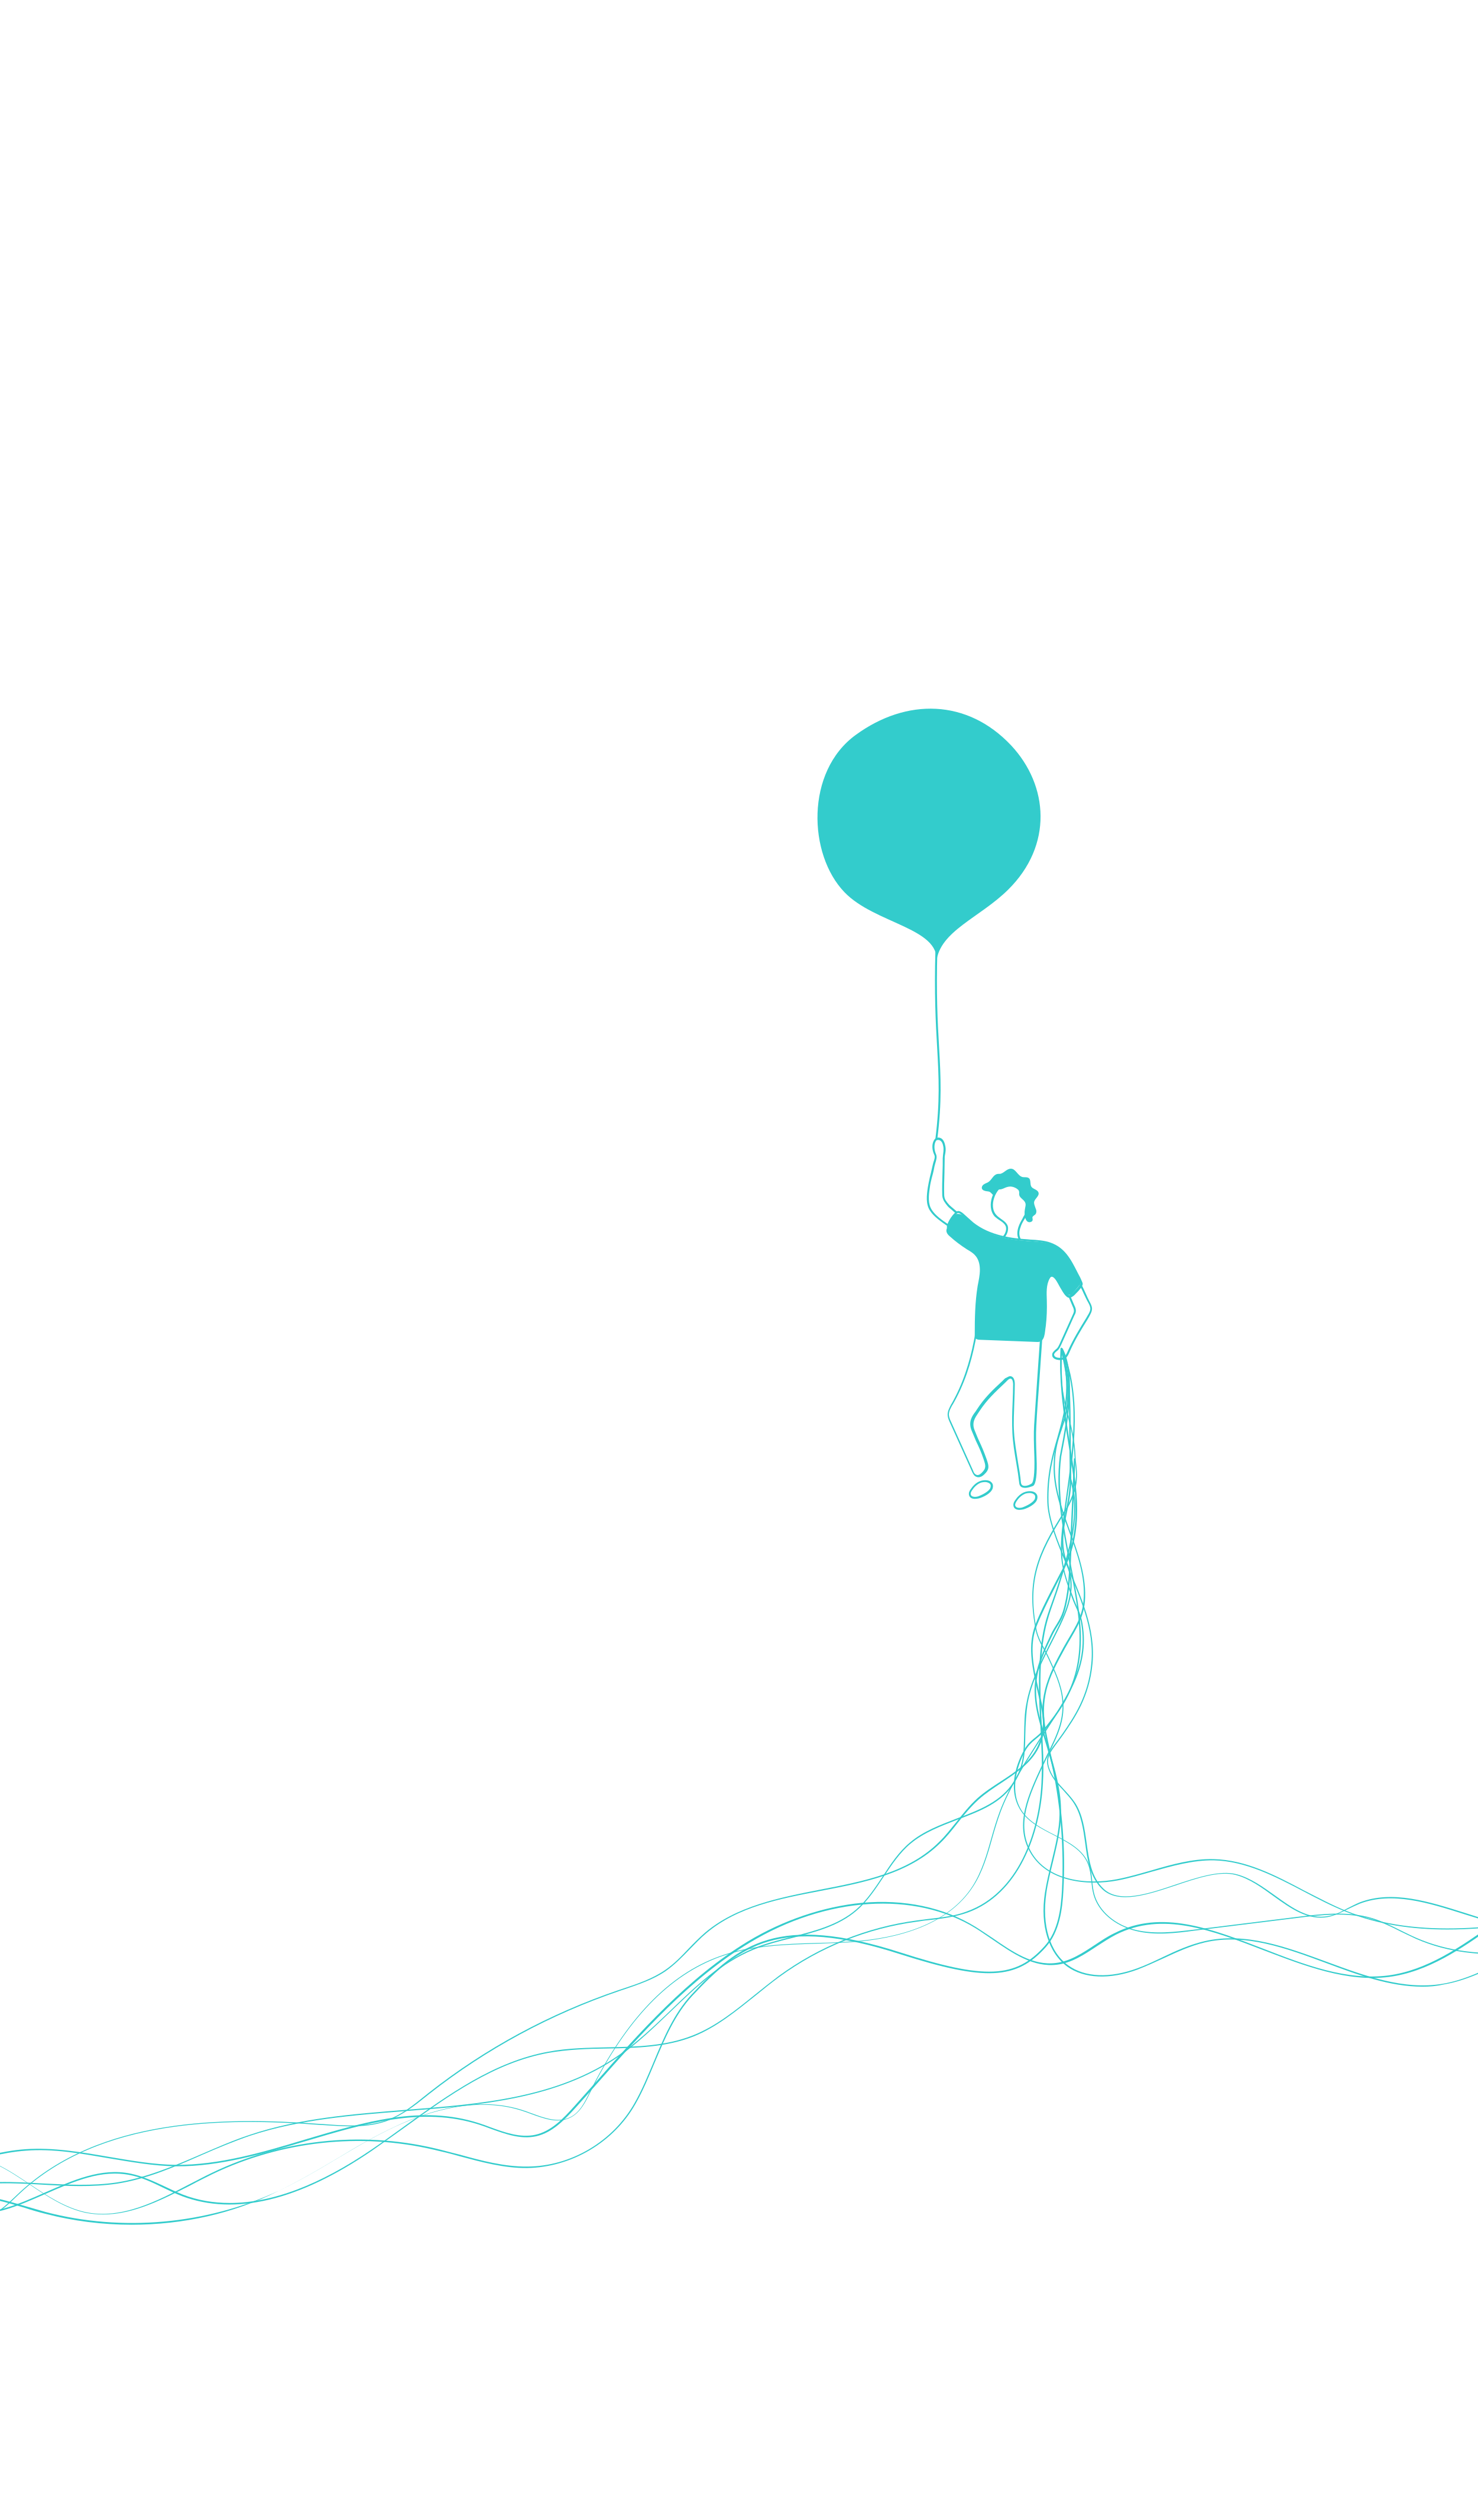 <?xml version="1.0" encoding="utf-8"?>
<!-- Generator: Adobe Illustrator 23.0.2, SVG Export Plug-In . SVG Version: 6.00 Build 0)  -->
<svg version="1.1" id="Capa_1" xmlns="http://www.w3.org/2000/svg" xmlns:xlink="http://www.w3.org/1999/xlink" x="0px" y="0px"
	 viewBox="0 0 605 1023" style="enable-background:new 0 0 605 1023;" xml:space="preserve">
<style type="text/css">
	.st0{clip-path:url(#SVGID_2_);}
	.st1{fill:#33CCCC;}
</style>
<g>
	<defs>
		<rect id="SVGID_1_" width="605" height="1023"/>
	</defs>
	<clipPath id="SVGID_2_">
		<use xlink:href="#SVGID_1_"  style="overflow:visible;"/>
	</clipPath>
	<g class="st0">
		<path class="st1" d="M424.5,549.1c-7.8-0.3-15.6-0.6-23.4-0.9c-0.6,0-1.2-0.1-1.7-0.5c-0.4-0.4-0.4-1-0.4-1.5
			c0-6.7,0.1-13.4,1.2-20.1c0.4-2.1,0.9-4.3,0.9-6.5s-0.5-4.4-2-6c-0.9-1-2.1-1.7-3.3-2.4c-2.5-1.6-4.9-3.4-7.1-5.4
			c-0.5-0.4-1-1-1.2-1.6c-0.3-0.9,0.1-1.8,0.6-2.7c0.4-0.8,0.8-1.7,1.2-2.5c0.4-0.7,0.8-1.5,1.5-2c1.5-0.9,3.4,0.2,4.7,1.3
			c1.4,1.2,2.8,2.4,4.3,3.5c6.8,4.8,15.4,5.7,23.7,6.2c4,0.3,8.3,0.7,11.1,3.5c0.8,0.7,1.4,1.7,2,2.6c1.8,2.8,3.6,5.7,5.2,8.6
			c0.4,0.7,0.8,1.5,0.6,2.2c-0.1,0.5-0.4,0.9-0.7,1.2c-0.7,0.9-1.5,1.8-2.3,2.7c-0.4,0.4-0.7,0.9-1.2,1c-1.3,0.4-2.3-1.1-2.9-2.3
			c-1-1.7-2.1-3.2-3.5-4.6c-0.3-0.3-0.7-0.6-1.1-0.6s-0.8,0.4-1,0.8c-1.5,2.6-1.3,5.9-1.2,8.9c0.1,3.5,0,7-0.4,10.4
			C427.6,545.2,427.9,549.3,424.5,549.1z"/>
		<g>
			<path class="st1" d="M387.9,501.7l-0.2-0.1c-2.5-1.8-5.4-3.7-7-6.2c-1.8-2.7-1.4-6.2-0.9-9.6c0.3-1.7,0.5-2.6,0.8-4
				c0.3-1.1,0.6-2.5,1.1-4.7c0.1-0.6,0.3-1.1,0.4-1.6c0.4-1.1,0.7-2.1,0.4-2.8c-1.1-2.3-1-4.4-0.4-5.7c0.3-0.7,0.7-1.2,1.2-1.4
				c0.7-0.2,1.2-0.2,1.8,0.1c0.9,0.4,1.5,1.5,1.8,3c0.4,1.6,0.1,3-0.1,4c-0.1,0.4-0.1,0.8-0.1,1.1c0,2.1-0.1,4.1-0.1,6.1
				c-0.1,3.1-0.2,6-0.1,9.3c0.1,1,0.4,1.8,1,2.5l0.2,0.3c0.5,0.6,1,1.2,1.5,1.6s1,0.9,1.4,1.2s0.9,0.8,1.4,1.2l-0.5,0.7
				c-0.5-0.4-1-0.8-1.4-1.2c-0.4-0.4-0.9-0.8-1.4-1.2c-0.6-0.5-1.1-1.1-1.6-1.8l-0.2-0.3c-0.7-0.9-1.1-1.9-1.2-3
				c-0.1-3.2,0-6.2,0.1-9.3c0.1-2,0.1-4,0.1-6c0-0.4,0.1-0.7,0.1-1.2c0.1-1,0.4-2.3,0.1-3.7c-0.2-1.2-0.7-2.1-1.4-2.4
				c-0.4-0.2-0.7-0.2-1.2-0.1c-0.2,0.1-0.5,0.4-0.7,1c-0.4,1.1-0.5,2.9,0.4,4.9c0.4,1,0.1,2.1-0.3,3.4c-0.1,0.5-0.3,1-0.4,1.5
				c-0.4,2.3-0.8,3.6-1.1,4.7c-0.3,1.3-0.6,2.3-0.8,4c-0.5,3.3-0.8,6.5,0.8,9c1.5,2.4,4.3,4.3,6.8,6l0.2,0.1L387.9,501.7z"/>
		</g>
		<g>
			<path class="st1" d="M434.1,556.5c-0.1,0-0.4,0-0.5,0c-1.4-0.1-2.9-0.7-2.9-2c-0.1-1,0.7-1.6,1.3-2.2c0.2-0.1,0.4-0.4,0.6-0.5
				c0.5-0.5,0.8-1.2,1.1-1.8l5.4-12c0.2-0.5,0.5-1,0.5-1.6c0-0.6-0.2-1.2-0.5-1.8l-1.7-4l0.7-0.4l1.7,4c0.3,0.6,0.6,1.3,0.6,2.1
				c0,0.8-0.3,1.4-0.6,1.9l-5.4,12c-0.3,0.7-0.7,1.5-1.2,2.1c-0.2,0.2-0.4,0.4-0.7,0.6c-0.6,0.5-1.1,1-1,1.5
				c0.1,0.9,1.4,1.2,2.2,1.2c0.4,0,0.8,0.1,1.2-0.1c1.1-0.3,1.7-1.5,2.3-2.9c2.1-4.6,4.7-8.9,7.3-13.1l0.7-1.2
				c0.7-1.1,1.2-2.1,1.1-3.1c-0.1-0.8-0.5-1.6-0.9-2.3c-0.6-1-1.1-2.2-1.7-3.4c-0.5-1.2-1.1-2.4-1.7-3.4l0.7-0.4
				c0.6,1,1.1,2.2,1.7,3.5c0.5,1.2,1.1,2.4,1.6,3.4c0.4,0.7,0.9,1.7,1,2.6c0.1,1.4-0.7,2.6-1.2,3.6l-0.7,1.2
				c-2.6,4.2-5.2,8.4-7.2,13c-0.5,1.2-1.2,2.9-2.8,3.3C434.8,556.4,434.4,556.5,434.1,556.5z"/>
		</g>
		<g>
			<path class="st1" d="M419.6,608.8c-0.4,0-0.9-0.1-1.2-0.2c-0.5-0.2-1.1-0.7-1.2-1.8c-0.3-2.6-0.7-5.4-1.2-8.2
				c-0.7-4-1.4-8.3-1.6-12.3c-0.2-4.2-0.1-8.4,0.1-12.5c0.1-2.6,0.2-5.1,0.2-7.4c0-0.4-0.1-2.2-1-2.3c-0.4-0.1-1,0.4-1.3,0.7l-1,1
				c-3.9,3.7-7.3,6.8-10.4,11.5c-0.2,0.3-0.4,0.6-0.6,0.9c-1.2,1.8-2.7,3.8-1.5,6.9c0.4,1,1.4,3.5,1.8,4.3c1.4,3,2.1,4.7,3.1,7.5
				c1,2.9,1.4,4.2-0.9,6.4c-1.9,1.8-3.3,1.1-4,0.5c-0.4-0.4-0.7-1-0.9-1.4l-9.2-20.4c-0.4-0.9-0.8-1.8-0.9-2.9
				c-0.1-1.7,0.8-3.2,1.5-4.6l0.1-0.1c9.2-16.2,11.1-34.5,12.4-54.9c0.1-1,0.1-2.2-0.2-3.2c-0.6-1.5-1.8-3.3-3-4.1
				c-2.2-1.6-4.3-3.2-6.5-5.1c-0.3-0.2-0.7-0.5-1-0.8c-1.6-1.3-3.4-2.7-3.6-4c-0.2-1.4,1.8-4.9,3.7-6.4c1.2-1,2.5,0.1,4.4,1.9
				c0.8,0.7,1.7,1.5,2.7,2.4c6.8,5.4,15.9,6.5,22.3,6.9l1,0.1c2.6,0.1,6,0.4,8.2,1.2c6,2.1,8.4,6.8,11.2,12.3
				c0.4,0.7,0.7,1.4,1.1,2.1c0.7,1.5,1,2.2,1,2.6c-0.1,1-1.4,2.5-2.5,3.6l-0.4,0.4c-0.6,0.7-1.1,1.1-2,1.5c-1.5,0.7-2.9-1.6-4.1-3.7
				l-0.3-0.5c-0.2-0.4-0.4-0.7-0.6-1.1c-0.9-1.6-1.9-3.5-3.2-3.2c-2.5,0.6-2.9,12.4-3.3,20.3c-0.1,2.1-0.1,4-0.2,5.6
				c-0.4,6-0.8,11.8-1.2,17.3c-0.4,5.7-0.9,11.6-1.2,17.9c-0.2,3.4-0.1,7.4,0.1,12.9c0.3,6.8-0.2,10.8-1.4,11.6
				C421.8,608.4,420.7,608.8,419.6,608.8z M413.5,563.1c0.1,0,0.1,0,0.1,0c1.1,0.1,1.8,1.2,1.8,3.2c0,2.4-0.1,4.8-0.2,7.5
				c-0.1,4-0.4,8.2-0.1,12.3c0.2,4,1,8.2,1.6,12.2c0.5,2.9,1,5.7,1.2,8.3l0,0c0.1,0.6,0.3,1,0.7,1.2c0.9,0.4,2.4,0.1,3.7-0.8
				c0.7-0.5,1.3-3.6,1.1-10.9c-0.2-5.4-0.3-9.5-0.1-12.9c0.4-6.3,0.8-12.2,1.2-17.9c0.4-5.5,0.8-11.2,1.2-17.3
				c0.1-1.6,0.1-3.5,0.2-5.6c0.4-11.5,1-20.4,3.9-21.1c2-0.4,3.2,1.8,4.2,3.6c0.2,0.4,0.4,0.7,0.6,1.1l0.3,0.5
				c0.9,1.5,2.2,3.7,3,3.4c0.7-0.4,1.1-0.7,1.7-1.4l0.4-0.4c1.3-1.3,2.2-2.5,2.3-3.1c0-0.1-0.1-0.5-0.9-2.1
				c-0.4-0.7-0.7-1.5-1.1-2.1c-2.7-5.3-5.1-9.8-10.8-11.8c-2.2-0.7-5.4-1-8-1.1l-1-0.1c-6.4-0.4-15.7-1.6-22.7-7.1
				c-1.1-0.9-2-1.7-2.8-2.4c-1.8-1.6-2.6-2.4-3.3-1.8c-1.9,1.5-3.5,4.7-3.4,5.6c0.1,1,1.8,2.4,3.2,3.5c0.4,0.3,0.7,0.5,1,0.8
				c2.3,1.9,4.3,3.5,6.5,5.1c1.3,1,2.7,2.8,3.3,4.5c0.4,1.2,0.4,2.4,0.3,3.5c-1.4,20.6-3.2,38.9-12.6,55.2l-0.1,0.1
				c-0.7,1.3-1.5,2.6-1.5,4.1c0.1,0.9,0.4,1.8,0.8,2.6l9.2,20.4c0.1,0.4,0.4,0.9,0.7,1.2c0.5,0.4,1.3,1,2.8-0.5
				c1.9-1.9,1.6-2.9,0.7-5.6c-1-2.9-1.7-4.5-3.1-7.4c-0.4-0.9-1.4-3.4-1.8-4.3c-1.4-3.5,0.2-5.9,1.6-7.7c0.2-0.3,0.4-0.6,0.6-0.9
				c3.1-4.8,6.5-8,10.5-11.7l1-1C412.3,563.6,412.9,563.1,413.5,563.1z"/>
		</g>
		<g>
			<path class="st1" d="M417.1,507.3c-1.1-1.9-0.6-4.1-0.2-5.3c0.4-1.2,1-2.3,1.6-3.3c0.2-0.4,0.4-0.9,0.7-1.3c0.5-1,0.8-1.8,1-2.6
				c0.7-2.6-0.1-5.4-2-7.3c-1.8-1.8-4.6-2.7-7.2-2.1c-0.7,0.1-1.2,0.4-1.5,0.7c-0.3,0.2-0.5,0.4-0.8,0.8c-0.8,1-1.4,2.1-1.8,3.4
				c-0.7,2.1-0.8,5,1,6.9c0.5,0.6,1.2,1,1.8,1.5c1,0.7,1.9,1.3,2.5,2.3c1,1.5,0.2,4.1-1.1,5.5l-0.6-0.6c1.1-1.1,1.8-3.2,1-4.5
				c-0.5-0.9-1.4-1.5-2.3-2.1c-0.7-0.4-1.4-1-2-1.5c-2-2.2-1.9-5.4-1.2-7.7c0.4-1.4,1.1-2.6,2-3.6c0.4-0.4,0.7-0.7,1-1
				c0.5-0.4,1.1-0.6,1.8-0.8c2.9-0.7,6,0.3,8,2.4c2.1,2.1,2.9,5.2,2.2,8c-0.2,0.8-0.5,1.7-1.1,2.7c-0.2,0.4-0.4,0.9-0.7,1.3
				c-0.6,1-1.2,2.1-1.5,3.2c-0.4,1-0.8,2.9,0.1,4.6L417.1,507.3z"/>
		</g>
		<path class="st1" d="M404.5,487.5c-1-0.1-2.4-0.3-2.6-1.3c-0.1-0.7,0.4-1.4,1-1.7c0.6-0.4,1.3-0.5,1.9-1c1.2-0.9,1.8-2.7,3.3-3.1
			c0.4-0.1,1-0.1,1.4-0.1c1.6-0.4,2.7-2.2,4.4-2.1c1.9,0.1,2.7,2.9,4.6,3.4c0.9,0.2,2-0.1,2.7,0.5c0.9,0.8,0.3,2.4,1,3.5
			c0.7,1,2.5,1.1,2.9,2.4c0.4,1.4-1.5,2.4-1.8,3.8c-0.1,0.9,0.3,1.7,0.6,2.6c0.4,0.8,0.5,1.8-0.1,2.5c-0.4,0.4-1.1,0.7-1.2,1.2
			c0,0.3,0.1,0.6,0.1,0.9c0.1,0.8-1,1.3-1.8,1s-1.1-1.2-1.3-1.9c-0.2-1-0.3-2.1-0.1-3.1c0.1-1,0.6-2.1,0.1-3
			c-0.5-1.2-2.2-1.8-2.4-3.1c-0.1-0.5,0.1-1-0.1-1.5c-0.1-0.5-0.6-0.8-1-1.1c-0.8-0.5-1.7-0.8-2.6-0.8c-2.1,0.1-2.8,1.2-4.5,1.2
			c-1,0-1.5,2.5-2.1,2.4C406.1,489,405.7,487.6,404.5,487.5z"/>
		<g>
			<path class="st1" d="M399.1,613.3c-1.1,0-2.1-0.4-2.4-1.4s0.1-1.8,0.6-2.5c0.8-1.2,2.2-2.9,4.3-3.5l0,0c1.4-0.4,3.4-0.4,4.3,0.7
				c0.4,0.4,0.8,1.2,0.4,2.5c-0.7,2-3.8,3.5-5.6,4C400.1,613.2,399.6,613.3,399.1,613.3z M403.2,606.4c-0.5,0-1,0.1-1.5,0.2l0,0
				c-1.8,0.6-3.1,2.1-3.8,3.2c-0.5,0.7-0.7,1.3-0.5,1.8c0.3,1,1.9,1,2.9,0.7c1.7-0.6,4.5-2,5.1-3.5c0.2-0.7,0.2-1.2-0.1-1.6
				C404.8,606.7,404,606.4,403.2,606.4z"/>
		</g>
		<g>
			<path class="st1" d="M417.3,617.8c-1.1,0-2.1-0.4-2.4-1.4c-0.2-0.7-0.1-1.5,0.6-2.5c0.8-1.2,2.2-2.9,4.3-3.5l0,0
				c1.4-0.4,3.4-0.4,4.3,0.7c0.4,0.4,0.8,1.2,0.4,2.5c-0.7,2-3.8,3.5-5.6,4C418.3,617.7,417.8,617.8,417.3,617.8z M421.4,610.9
				c-0.5,0-1,0.1-1.5,0.2l0,0c-1.8,0.6-3.1,2.1-3.8,3.2c-0.4,0.7-0.7,1.3-0.5,1.8c0.3,1,1.9,1,2.9,0.7c1.7-0.6,4.5-2,5.1-3.5
				c0.2-0.7,0.2-1.2-0.1-1.6C423,611.1,422.2,610.9,421.4,610.9z"/>
		</g>
		<g>
			<path class="st1" d="M383.3,466.3L383.3,466.3c-0.3,0-0.4-0.2-0.4-0.4c1.9-15.2,1.4-25,0.7-37.4c-0.6-10.3-1.2-21.9-0.7-39.7
				c0-0.2,0.2-0.4,0.4-0.4l0,0c0.2,0,0.4,0.2,0.4,0.4c-0.5,17.8,0.1,29.4,0.7,39.6c0.7,12.4,1.2,22.3-0.7,37.5
				C383.7,466.1,383.6,466.3,383.3,466.3z"/>
		</g>
		<path class="st1" d="M383.3,393.5c1.5-13.8-25.3-15.6-37.6-28.4c-14.9-15.4-16.1-49.4,4.6-64.4c20.7-15.1,45.6-14.8,63.6,4.3
			c15.4,16.5,17.1,40.9-1.2,59C401.1,375.5,384.7,380.9,383.3,393.5z"/>
		<g>
			<path class="st1" d="M-12.3,908.5c-8.1,0-16.5-3.8-24.2-7.3c-1-0.4-2.1-1-3.2-1.4c-13.7-6.1-25-3.1-38,0.5
				c-17.4,4.8-37.1,10.1-69.3-3.8c-5.3-2.3-10.5-4.9-15.6-7.4c-14.8-7.3-30-15-46.6-14.7c-8,0.1-16.1,1.4-23.9,2.6
				c-2.1,0.4-4.3,0.7-6.4,1c-28.3,4.2-50.7,3.3-70.3-2.6c-8.5-2.6-16.7-6.2-24.8-9.8c-7-3.1-14.3-6.3-21.7-8.8
				c-25.1-8.4-54.2-3.3-74.2,2.5c-6.2,1.8-11.2,4-17.3,7.7c-1.8,1.1-3.6,2.4-5.4,3.5c-3.5,2.4-7.3,4.8-11.3,6.5
				c-13.6,5.7-29.8,1.4-41.5-1.6c-16.3-4.3-33.1-8.7-48.5-16.4c-2.4-1.2-4.4-2.6-6.4-4c-4.3-3-8.4-5.8-16-6.7
				c-7.9-0.9-19.1,4-26.2,9l-0.3-0.4c7.2-5.1,18.5-10.1,26.6-9.1c7.7,0.9,12,3.9,16.2,6.8c1.9,1.3,4,2.7,6.3,3.9
				c15.3,7.6,32.1,12,48.4,16.3c11.7,3.1,27.7,7.3,41.1,1.7c4-1.6,7.6-4.1,11.2-6.5c1.8-1.2,3.6-2.4,5.4-3.5
				c6.1-3.7,11.2-6,17.4-7.7c20.1-5.8,49.2-10.9,74.5-2.5c7.4,2.5,14.7,5.7,21.7,8.8c7.9,3.5,16.2,7.2,24.7,9.8
				c19.5,6,41.8,6.8,70.1,2.6c2.1-0.3,4.3-0.7,6.4-1c7.9-1.2,15.9-2.5,24-2.6c16.7-0.3,32,7.3,46.9,14.8c5.1,2.6,10.4,5.1,15.6,7.4
				c32.1,13.9,51.7,8.5,69,3.8c13.1-3.6,24.4-6.7,38.3-0.4c1,0.4,2.1,1,3.2,1.4c10.7,4.8,22.7,10.3,33.1,5.3
				c3.6-1.7,6.5-4.6,9.4-7.3c0.7-0.6,1.2-1.2,1.9-1.8c32.9-30.6,83.4-31,123.7-28h0.4c9.1,0.7,18.6,1.4,27-1.9
				c5.5-2.1,10.2-5.9,14.8-9.6l1.5-1.2c23.4-18.4,49.6-32.5,77.8-42.1c0.7-0.2,1.5-0.5,2.1-0.7c5.8-1.9,11.8-4,16.8-7.4
				c3.7-2.5,6.8-5.7,9.8-8.9c2.1-2.2,4.3-4.4,6.7-6.5c12.9-10.9,30.3-14.3,47.1-17.6c17.7-3.4,36.1-6.9,48.7-19.5
				c2.6-2.5,4.8-5.4,7.1-8.2c2.6-3.3,5.4-6.8,8.6-9.7c2.9-2.6,6.2-4.7,9.4-6.8c6.2-4,12-7.9,15.1-14.2c4-8.2,2-14.2-0.1-23.6
				c-1.8-8.2-3.7-16.7-1.3-24.6c1.8-6,8.8-19,11.8-24.8c7.9-15.7,5.4-31.9,2.4-50.6c-2-12.3-4-25.1-3.3-39.4h0.6
				c-0.7,14.3,1.4,27,3.3,39.3c3,18.8,5.6,35-2.4,51c-3,6-9.9,18.9-11.8,24.8c-2.4,7.7-0.5,16.2,1.3,24.3c2.1,9.1,4.2,15.6,0.1,23.9
				c-3.2,6.4-9.3,10.4-15.3,14.4c-3.2,2.1-6.5,4.3-9.3,6.8c-3.2,2.9-6,6.3-8.6,9.6c-2.2,2.8-4.5,5.7-7.1,8.2
				c-12.8,12.6-31.2,16.2-49,19.6c-16.7,3.2-34.1,6.5-46.9,17.4c-2.4,2-4.5,4.3-6.6,6.4c-3.1,3.2-6.2,6.4-9.9,9
				c-5.1,3.5-11.2,5.5-17,7.5c-0.7,0.2-1.5,0.5-2.1,0.7c-28.1,9.6-54.3,23.7-77.6,42l-1.5,1.2c-4.6,3.7-9.4,7.4-15,9.6
				c-8.6,3.4-18.1,2.6-27.3,2h-0.4c-40.2-3.1-90.6-2.6-123.3,27.8c-0.7,0.6-1.2,1.2-1.9,1.8c-2.9,2.8-5.9,5.7-9.6,7.4
				C-6,907.9-9.2,908.5-12.3,908.5z"/>
		</g>
		<g>
			<path class="st1" d="M-171.2,920.7c-2.9,0-5.7-0.3-8.2-1c-8.2-2.2-14.2-7.3-20.6-12.7l-1.2-1c-17.7-15-31.1-24.8-38.6-28.1
				c-35-15.7-65.2-13.7-103.5-11l-4.6,0.3c-1.7,0.1-3.4,0.2-5.1,0.4c-11.9,0.9-24.2,1.8-35.2-2.6c-4.6-1.8-8.8-4.6-12.9-7.3
				c-2.5-1.7-5.1-3.4-7.9-4.8c-6.8-3.7-14.3-4.1-21.6-1c-8.2,3.5-15.9,10.1-22.9,19.7c-0.5,0.7-1.1,1.5-1.6,2.3
				c-5.5,7.6-11.2,15.4-19.5,19.6c-10.2,5.1-23.4,4-40.3-2.9c-2.2-1-4.5-1.9-6.7-2.9c-10.3-4.5-20.9-9.2-32.2-9.2
				c-0.1,0-0.2,0-0.3,0c-1.3,0-2.6,0.1-3.9,0.1c-3.7,0.2-7.4,0.4-10.9-0.8c-7.1-2.4-11.2-9.7-14.8-16.2l-0.7-1.3
				c-2.4-4.4-9.2-15.1-18.9-19.4l0.2-0.5c9.8,4.3,16.7,15.2,19.2,19.6l0.7,1.3c3.7,6.7,7.6,13.6,14.5,15.9c3.5,1.2,7.1,1,10.7,0.7
				c1.3-0.1,2.6-0.1,4-0.1c0.1,0,0.2,0,0.3,0c11.3,0,22,4.7,32.4,9.3c2.2,1,4.5,2,6.7,2.9c16.7,7,29.8,7.9,39.8,3
				c8.2-4,13.9-11.9,19.3-19.4c0.5-0.7,1.1-1.5,1.6-2.3c7-9.6,14.8-16.3,23.1-19.9c7.5-3.2,15.1-2.9,22.1,1c2.7,1.5,5.4,3.2,7.9,4.9
				c4,2.6,8.2,5.4,12.8,7.3c10.9,4.5,23.1,3.5,35,2.6c1.7-0.1,3.4-0.3,5.1-0.4l4.6-0.3c38.3-2.6,68.6-4.7,103.8,11.1
				c7.7,3.5,20.7,12.9,38.7,28.2l1.2,1c6.3,5.4,12.3,10.5,20.3,12.6c10.2,2.7,24.3-0.4,34.4-7.4c18.9-13.3,38.9-24.6,58.1-17.5
				c3.2,1.2,6.2,2.9,9.2,4.6c3.5,2,7.1,4,10.9,5.1c11.2,3.4,22.6-0.7,33.7-4.7c4.9-1.8,10-3.5,15-4.7c11.5-2.7,23.7-2.1,35.3-1.4
				c10.1,0.5,20.4,1.1,30.5-0.4c12.1-1.9,23.6-6.8,34.7-11.6c6.5-2.8,13.1-5.7,19.8-7.9c20.2-6.8,42.3-8.5,63.7-10.2
				c30.6-2.4,62.1-4.8,87.3-22.4c7.6-5.3,14.5-11.9,21.2-18.3c10.1-9.8,20.6-19.8,33.7-25.3c5.1-2.1,10.6-3.5,15.9-4.8
				c9.3-2.4,19-4.8,26.4-11.2c4.3-3.7,7.6-8.7,10.8-13.5c3.2-4.9,6.6-10.1,11.2-13.9c5.4-4.6,12.4-7.2,19.1-9.8
				c9.5-3.6,18.4-7,23.4-15.2c4-6.5,4-11.1,4.2-19.1c0.1-4.3,0.1-8.9,1-13.1c1.4-7.9,5.3-15.6,9-23.1c6.2-12.4,12-21.9,7.2-33.9
				c-2.9-7.4-1.6-14.1-0.2-21.2c0.9-4.4,1.8-9,1.7-14c-0.1-6.3-0.1-12-0.2-17c-0.1-15.4-0.1-25.6-3.2-35.6l0.5-0.1
				c3.2,10,3.2,20.3,3.3,35.7c0,5,0.1,10.7,0.2,17c0.1,5.1-0.8,9.6-1.7,14.1c-1.4,7-2.7,13.5,0.1,20.9c4.8,12.3-1,21.9-7.3,34.4
				c-3.7,7.4-7.5,15.1-8.9,22.9c-0.7,4.3-0.9,8.7-1,13.1c-0.1,7.7-0.3,12.7-4.3,19.3c-5.1,8.4-14,11.8-23.6,15.4
				c-6.7,2.6-13.6,5.2-19,9.7c-4.6,3.8-7.9,8.9-11.2,13.8c-3.2,4.8-6.5,9.8-10.9,13.6c-7.4,6.4-17.1,8.9-26.6,11.3
				c-5.3,1.3-10.7,2.7-15.8,4.8c-13.1,5.4-23.5,15.4-33.6,25.1c-6.7,6.4-13.6,13.1-21.2,18.4c-25.3,17.6-56.9,20.1-87.6,22.5
				c-21.4,1.7-43.4,3.4-63.6,10.1c-6.7,2.3-13.4,5.1-19.8,7.9c-10.9,4.8-22.4,9.8-34.6,11.7c-10.1,1.5-20.5,1-30.6,0.4
				c-11.7-0.7-23.7-1.2-35.2,1.4c-5,1.2-10.1,2.9-14.9,4.7c-11.2,4-22.8,8.2-34.1,4.7c-3.9-1.2-7.5-3.2-11-5.2
				c-2.9-1.7-6-3.4-9.1-4.6c-18.9-7.1-38.9,4.2-57.6,17.4C-152.3,917.6-162.3,920.7-171.2,920.7z"/>
		</g>
		<g>
			<path class="st1" d="M725.5,795.2c-0.4,0-0.9,0-1.3,0c-8.3-0.3-16.1-3.6-23.7-6.7c-6.6-2.7-13.4-5.6-20.6-6.5
				c-9.6-1.2-19.3,1.2-28.7,3.5c-9.6,2.4-19.6,4.8-29.5,3.5c-7.3-1-15-3.5-22.4-5.8c-14.5-4.6-29.4-9.3-42.6-4.3
				c-1.7,0.7-3.4,1.5-5,2.3c-2.6,1.3-5.2,2.6-8.1,3.2c-8.2,1.5-15.1-3.4-22.2-8.5c-4.8-3.5-9.9-7.2-15.5-8.7
				c-6.7-1.8-15.9,1.3-24.8,4.3c-11.4,3.8-23.2,7.7-29.8,1.6c-5.1-4.8-6.2-12-7.1-19c-0.8-5.7-1.6-11.5-4.6-16.2
				c-1.2-1.9-2.9-3.7-4.4-5.4c-2.1-2.2-4.1-4.5-5.4-7.2c-3.2-6.8,0.4-9.1,5.1-15.9c4.7-6.8,10.6-15.4,11.8-28.7
				c1.4-14.4-4.8-27.3-10.3-40.6c-3.9-9.4-7.5-18.4-7.7-25.4c-0.3-11,1.9-19,4.1-26.5c2.9-10.3,5.7-20,1.5-36.3l0.5-0.1
				c4.3,16.5,1.5,26.2-1.5,36.6c-2.2,7.6-4.4,15.4-4.1,26.4c0.2,7,3.8,15.9,7.7,25.2c5.5,13.4,11.7,26.3,10.3,40.8
				c-1.3,13.5-7.2,22.1-12,29c-4.7,6.8-8.1,8.9-5,15.4c1.2,2.6,3.4,4.9,5.4,7.1c1.6,1.7,3.2,3.5,4.5,5.4c3.1,4.8,3.9,10.7,4.7,16.5
				c1,7.2,2,14,7,18.7c6.3,5.9,18,2.1,29.2-1.7c9-3,18.4-6.1,25.2-4.3c5.7,1.5,10.8,5.2,15.7,8.7c7.1,5.1,13.7,9.9,21.8,8.4
				c2.8-0.5,5.4-1.8,7.9-3.2c1.6-0.8,3.3-1.7,5-2.4c13.4-5.1,28.4-0.3,43,4.3c7.4,2.4,15.1,4.8,22.3,5.8c9.8,1.4,19.7-1,29.3-3.5
				c9.5-2.4,19.2-4.8,28.9-3.5c7.2,0.9,14,3.7,20.6,6.5c7.5,3.2,15.3,6.4,23.4,6.7c7.4,0.3,14.3-1.8,20.1-4
				c7.9-2.9,15.7-7,23.3-10.9c12.6-6.6,25.6-13.4,39.4-15.1l0.1,0.5c-13.7,1.7-26.7,8.4-39.3,15c-7.6,4-15.4,8.1-23.4,10.9
				C739.3,793.2,732.7,795.2,725.5,795.2z"/>
		</g>
		<g>
			<path class="st1" d="M592.5,789.5c-14.2,0-28.1-1.9-41.4-7.2c-6-2.4-11.8-5.4-17.5-8.4c-11.6-6.1-23.7-12.4-36.8-12.7
				c-8.6-0.1-17,2.3-25.2,4.6c-4.6,1.3-9.3,2.7-14,3.6c-12.4,2.4-29.2,0.7-36.1-11.8c-6.2-11.2-0.7-23,5.1-35.5
				c4.5-9.6,9.1-16.6,8.2-26.6c-0.6-6-3.2-11.5-5.7-16.9c-2.2-4.8-4.6-7.6-5.4-12.9c-3.4-19.2,0.7-29.8,11.9-47.3
				c5.8-9.2,5-15.7,4.5-19.7c-0.1-0.8-0.2-1.5-0.2-2.1c-0.3-7.4-1.6-12.4-2.9-17.3c-1.8-6.8-3.7-13.9-2.6-27.6l0.5,0.1
				c-1.2,13.7,0.6,20.3,2.5,27.5c1.3,4.8,2.6,9.9,2.9,17.4c0,0.6,0.1,1.2,0.2,2.1c0.5,4,1.4,10.7-4.6,20.1
				c-11.1,17.5-15.1,27.8-11.8,46.9c0.9,5.2,3.2,7.9,5.4,12.7c2.5,5.4,5.1,11,5.7,17c1,10.1-3.7,17.2-8.2,26.9
				c-5.7,12.3-11.1,23.9-5.1,35c6.7,12.3,23.3,13.9,35.5,11.5c4.7-0.9,9.4-2.3,14-3.6c8.2-2.4,16.7-4.8,25.3-4.6
				c13.3,0.3,25.3,6.6,37,12.8c5.7,2.9,11.5,6,17.4,8.4c30.3,12,63.8,6.5,96.2,1c10.4-1.8,21.2-3.6,31.7-4.8
				c21.3-2.4,38.5-3.5,65.4,4.7c21.7,6.6,48.9,4.3,62.8-1.8l0.2,0.5c-14,6.2-41.4,8.5-63.2,1.8c-26.7-8.2-43.9-7.1-65.2-4.7
				c-10.4,1.2-21.2,3-31.6,4.8C629.3,786.4,610.6,789.5,592.5,789.5z"/>
		</g>
		<g>
			<path class="st1" d="M778.9,809.2c-12,0-21.7-1.5-34.6-5.4c-6.8-2.1-13.9-4.8-20.9-8.3c-1.9-1-3.8-2-5.7-2.9
				c-9-4.7-18.2-9.5-28.3-10c-9.6-0.5-19,3-28.1,6.5c-1.5,0.6-3,1.1-4.5,1.7c-20.6,7.5-50.7,14.1-77.2,2.5c-2.1-1-4.3-2-6.3-3
				c-3.7-1.9-7.7-3.8-11.8-5.1c-10.1-3-21.1-1.6-30.8-0.4l-42,5.2c-7.4,1-15.9,2-23.7,0.1c-8.7-2.1-15.5-7.9-17.4-14.9
				c-0.5-1.8-0.7-3.7-0.9-5.5c-0.2-2.3-0.5-4.6-1.3-6.8c-2.3-6-8-8.8-14-12c-5.1-2.6-10.3-5.2-13.4-9.8c-5.3-7.8-2.8-18.2,1.4-25.4
				c2.3-4,5.1-4.6,7.9-8.2c2.6-3.3,5.4-6.8,7.6-10.5c10.8-18.2,6.9-36.2,2.8-57.5c-2.8-14.3-5.7-29.1-3.9-43.6
				c0.1-0.6,0.3-1.7,0.6-3.2c1.6-8.2,5.9-30.2,0-40.8l0.5-0.3c6,10.8,1.7,32.9,0.1,41.2c-0.3,1.5-0.5,2.6-0.6,3.2
				c-1.8,14.4,1.1,29.2,3.8,43.4c4.2,21.5,8.1,39.5-2.9,58c-2.2,3.7-4.9,7.2-7.6,10.6c-2.8,3.5-5.6,4.2-7.9,8.2
				c-4,7.1-6.5,17.3-1.4,24.9c3.1,4.5,8.2,7.1,13.1,9.6c5.9,3,12,6.1,14.3,12.3c0.9,2.2,1.1,4.6,1.3,6.8c0.2,1.8,0.4,3.7,0.9,5.4
				c1.9,6.8,8.5,12.5,17,14.5c7.8,1.8,15.8,0.8,23.5-0.1l42-5.2c9.8-1.2,20.9-2.6,31,0.4c4.1,1.2,8.1,3.2,11.9,5.1
				c2.1,1,4.2,2.1,6.3,3c26.4,11.5,56.3,5,76.8-2.5c1.5-0.5,3-1.1,4.5-1.7c9.1-3.5,18.5-7,28.3-6.5c10.2,0.5,19.5,5.4,28.5,10.1
				c1.9,1,3.8,2,5.7,2.9c7,3.5,14,6.2,20.7,8.3c12.9,3.8,22.6,5.3,34.5,5.3c8.7,0,17.3-1.7,28.1-5.5l0.2,0.5
				C796.4,807.4,787.7,809.2,778.9,809.2z"/>
		</g>
		<g>
			<path class="st1" d="M53.9,910.3c-12,0-23.9-1.5-35.4-4.5c-2.8-0.7-5.6-1.5-8.3-2.4c-6.9-2.1-14-4.1-21.3-4.8
				c-11.8-1-23.7,1.7-35.1,4.4c-13.5,3.2-27.5,6.4-41.1,3.4c-6.9-1.5-13.8-5.1-20.5-8.4c-9.8-5-19.8-10.1-30.3-9.4
				c-8.4,0.7-16.2,4.4-23.8,8c-10.1,4.8-20.4,9.8-32.4,7.9c-16.3-2.5-28-8.2-39.2-13.8c-8.1-4-16.5-8.2-26.4-10.9
				c-1.8-0.5-3.7-1.2-5.9-2.1c-9.6-3.6-23.9-9.1-53.1-1.5c-11.2,2.9-21.7,8.4-31.9,13.7c-2.9,1.5-5.7,3-8.7,4.5
				c-16.5,8.2-35.8,10.9-55.9,7.8c-4.5-0.7-8.8-2.1-12.9-3.3c-3.4-1-6.8-2.1-10.4-2.9c-11.5-2.4-19.9-5.7-27.2-10.9
				c-4.2-2.9-7.9-6.5-11.7-9.9c-2.6-2.4-5.4-4.9-8.2-7.2c-1.4-1.2-2.9-2.5-4.6-3.9c-6-5.4-12.8-11.4-19.5-11.5
				c-4.1-0.1-18.4,0.7-28.1,14.4c-1.5,2.2-2.9,4.6-4.3,6.9c-2.3,4.1-4.7,8.4-8.3,11.5c-4.9,4.4-14,8.4-23.3,7.3
				c-4.1-0.5-7.5-1.9-10.8-3.4c-5.4-2.4-10.6-4.6-18.7-2.6l-0.1-0.5c8.4-2,13.8,0.4,19.1,2.6c3.2,1.4,6.6,2.8,10.7,3.3
				c9.1,1.1,18.1-2.8,22.9-7.2c3.5-3.2,5.9-7.3,8.2-11.4c1.3-2.4,2.7-4.8,4.3-7c9.8-13.9,24.3-14.7,28.5-14.6
				c7,0.1,13.9,6.2,19.9,11.7c1.6,1.4,3.1,2.7,4.5,3.9c2.8,2.3,5.6,4.8,8.2,7.2c3.7,3.4,7.5,6.9,11.6,9.8c7.2,5.1,15.5,8.5,27,10.9
				c3.6,0.7,7.1,1.8,10.4,2.9c4.1,1.3,8.4,2.6,12.9,3.3c20.1,3.1,39.2,0.4,55.6-7.7c2.9-1.5,5.8-3,8.7-4.5
				c10.1-5.3,20.6-10.8,32-13.7c29.3-7.6,43.9-2.1,53.5,1.6c2.1,0.8,4,1.5,5.8,2c10,2.7,18.4,6.9,26.5,10.9
				c11.2,5.5,22.8,11.2,39.1,13.7c11.8,1.8,22.1-3.1,32.1-7.9c7.6-3.7,15.6-7.4,24-8.1c10.6-0.8,20.7,4.4,30.6,9.4
				c6.6,3.4,13.5,6.9,20.3,8.4c13.5,2.9,27.4-0.3,40.8-3.4c11.5-2.6,23.5-5.4,35.3-4.4c7.3,0.7,14.5,2.8,21.4,4.8
				c2.7,0.8,5.5,1.6,8.3,2.4c31.3,8.2,66,5.1,95.4-8.7c8.2-3.9,16.2-8.6,23.9-13.2c7.6-4.6,15.6-9.3,23.8-13.1
				c13.7-6.5,34.2-12.9,53-6.4c1,0.3,1.8,0.7,2.8,1c5.4,2,10.9,4,15.8,1.6c3.9-1.9,6-6.2,7.9-10.1c14.9-30,32.4-48.3,53.4-55.8
				c12.7-4.6,26.5-5,39.9-5.4c5-0.1,10.1-0.3,15.2-0.7c16.2-1.2,37.8-6.1,48.3-22.5c3.8-6,5.8-12.9,7.7-19.7c1-3.6,2.1-7.3,3.4-10.8
				c3.7-9.9,9.8-19.4,15.6-28.6c10.7-16.8,20.9-29.8,17.8-48.3c-0.7-4.5-2.4-6.7-3.9-10.9c-1.8-5.1-3.8-10.5-4.3-16.1
				c-0.6-6.8,0.7-15.4,2.1-25.5c2.6-18.7,6-41.9-2.4-60.3l0.5-0.2c8.4,18.6,5.1,41.9,2.4,60.7c-1.4,10-2.6,18.7-2.1,25.3
				c0.4,5.5,2.4,10.8,4.3,15.9c1.5,4.3,3.2,6.5,3.9,11c3.2,18.7-7.1,31.7-17.9,48.6c-5.8,9.1-11.9,18.6-15.6,28.4
				c-1.3,3.5-2.4,7.2-3.4,10.7c-1.9,6.8-3.9,13.8-7.8,19.8c-10.7,16.6-32.4,21.5-48.8,22.8c-5.1,0.4-10.2,0.5-15.2,0.7
				c-13.3,0.4-27.1,0.8-39.7,5.4c-20.9,7.6-38.3,25.7-53.1,55.5c-1.9,3.9-4.1,8.3-8.2,10.3c-5.1,2.5-10.7,0.4-16.2-1.6
				c-1-0.4-1.9-0.7-2.8-1c-18.7-6.4-38.9-0.1-52.7,6.3c-8.2,3.8-16.1,8.5-23.8,13.1s-15.7,9.3-24,13.2
				C95.6,905.8,74.7,910.3,53.9,910.3z"/>
		</g>
		<g>
			<path class="st1" d="M-16.3,906.6c-18.8,0-37.8-7.1-56.2-14c-24.2-9-49.3-18.4-73.6-11.6c-4,1.1-7.9,2.4-11.7,3.6
				c-17.3,5.5-33.6,10.7-49.5,1.8c-3.5-2-6.9-4.4-10.1-6.8c-5.4-3.9-11-8-17.4-10c-14.1-4.4-28.6,1.5-42.6,7.3
				c-2.2,0.9-4.4,1.8-6.6,2.6c-22.1,8.7-47.8,11.8-74.3,9.2c-25.3-2.5-50.3-10.1-72.3-22.1c-10.7-5.8-23.4-6.5-33.1-1.9
				c-2.9,1.4-5.7,3.3-8.4,5.1c-2.6,1.8-5.3,3.6-8.2,5.1c-8.7,4.3-19.8,4.9-32.9,2c-5-1.1-10-2.6-14.8-4.1
				c-5.7-1.7-11.5-3.5-17.4-4.6c-19.3-3.7-40.3-0.8-57.4,8l-0.2-0.5c17.3-8.9,38.3-11.8,57.7-8.1c6,1.2,11.8,2.9,17.5,4.6
				c4.8,1.5,9.8,2.9,14.8,4c13.1,2.9,24,2.3,32.6-1.9c2.9-1.4,5.5-3.2,8.1-5c2.7-1.8,5.5-3.7,8.4-5.2c9.9-4.7,22.8-4,33.6,1.9
				c46.3,25.1,102.2,30,146,12.9c2.2-0.9,4.4-1.8,6.6-2.6c14.1-5.8,28.7-11.8,43-7.3c6.5,2.1,12.1,6.1,17.6,10.1
				c3.2,2.4,6.6,4.8,10.1,6.8c15.6,8.9,31.9,3.7,49.1-1.8c3.8-1.2,7.8-2.5,11.8-3.6c24.5-6.8,49.7,2.6,73.9,11.6
				s49.3,18.4,73.6,11.6c5.8-1.6,11.7-4.2,17.3-6.7c11.2-4.9,22.8-10.1,34.8-7.6c4.8,1,9.3,3.1,13.6,5.1c2.5,1.2,5.1,2.4,7.8,3.5
				c6,2.3,12.4,3.4,19.2,3.4c17.2,0,36.7-7.3,58.2-22c4.4-3,8.8-6.2,13.1-9.3c18.2-13.1,37-26.6,59.1-30.6
				c7.9-1.5,16.2-1.6,24.2-1.8c11.8-0.2,24-0.5,35-4.9c9.4-3.7,17.5-10.3,25.3-16.6c3.2-2.6,6.5-5.2,9.8-7.7
				c16.6-12.1,36.1-20,56.5-22.7c1.5-0.2,3.1-0.4,4.6-0.6c5.4-0.6,10.9-1.2,15.9-3.1c20.9-7.5,29.5-32,30.5-52.5
				c0.4-8.5,0-14.3-0.4-22.8c-0.7-12.9-1.3-26.1,1.1-38.9c1.3-7,3.6-11.8,5.8-18.7c4.8-14.8,9.7-30.2,4.9-44.9l0.5-0.1
				c4.8,14.8-0.1,30.3-4.9,45.3c-2.2,6.8-4.4,11.7-5.7,18.6c-2.4,12.7-1.8,26-1.1,38.8c0.4,8.4,0.9,14.3,0.4,22.8
				c-1.1,20.6-9.8,45.3-30.9,52.9c-5.1,1.8-10.7,2.5-16.1,3.1c-1.5,0.1-3.1,0.4-4.6,0.6c-20.3,2.7-39.7,10.5-56.3,22.6
				c-3.3,2.4-6.6,5.1-9.8,7.7c-7.9,6.3-15.9,12.9-25.4,16.7c-11.2,4.4-23.4,4.7-35.3,4.9c-8,0.1-16.2,0.4-24.1,1.8
				c-22,4-40.8,17.5-58.9,30.6c-4.3,3.1-8.7,6.2-13.1,9.3c-30.1,20.6-56.3,26.8-77.9,18.7c-2.6-1-5.3-2.3-7.8-3.5
				c-4.3-2.1-8.7-4.2-13.4-5.1c-11.8-2.4-22.8,2.5-34.5,7.6c-5.7,2.5-11.5,5.1-17.3,6.7C-4.5,905.9-10.3,906.6-16.3,906.6z"/>
		</g>
		<g>
			<path class="st1" d="M582.3,812.9c-13.4,0-26.6-4.9-39.5-9.7c-16.2-6-33.1-12.3-49.7-8.4c-5.9,1.4-11.5,4-16.9,6.5
				c-3.5,1.6-7,3.2-10.6,4.6c-11.4,4.2-21.8,3.7-28.7-1.2c-7.7-5.6-11.2-16.8-9.2-30.1c0.7-4.3,1.7-8.6,2.7-12.7
				c1.5-6.3,3.2-12.9,3.3-19.5c0.1-9.2-2.6-18.4-5.1-27.3c-3.3-11.2-6.8-20-4.2-31.5c1.2-5.1,3.5-10,5.7-14.7c1.8-3.8,3.7-5.6,5-9.6
				c2.1-6.9,2.4-14.2,2.7-21.2l1.8-41.4h0.6l-1.8,41.4c-0.3,7.1-0.6,14.4-2.7,21.4c-1.2,4.1-3.2,5.9-5,9.7
				c-2.2,4.6-4.6,9.5-5.7,14.5c-2.6,11.4,0.9,20.1,4.2,31.2c2.6,8.9,5.4,18.1,5.1,27.4c-0.1,6.7-1.8,13.2-3.3,19.6
				c-1,4.1-2.1,8.4-2.7,12.7c-1.9,13.1,1.4,24.2,9,29.6c6.8,4.9,17,5.3,28.2,1.2c3.6-1.3,7.1-3,10.5-4.6c5.4-2.6,11-5.1,17-6.5
				c16.8-3.9,33.6,2.4,50,8.4c15.5,5.7,31.6,11.7,47.6,9c9-1.5,17.6-5.8,25.9-9.9c10.9-5.4,22.3-11.1,34.5-10.1
				c9.1,0.7,17.5,4.9,25.6,9c8,4,16.2,8.2,25.2,9c12,1,22.7-4.2,34.1-9.6c2.8-1.3,5.7-2.7,8.5-4c10.9-4.8,24.1-6,38.1-3.6
				c1.1,0.2,2.1,0.4,3.2,0.6c0.6,0.1,1.1,0.2,1.7,0.4c6,1.2,13.8,2.1,19.8,2.4v0.5c-6-0.3-13.9-1.3-19.9-2.5
				c-0.6-0.1-1.1-0.2-1.7-0.4c-1.1-0.2-2.1-0.4-3.2-0.6c-13.9-2.4-26.9-1.2-37.8,3.5c-2.9,1.2-5.7,2.6-8.5,4
				c-10.9,5.2-22.3,10.6-34.4,9.6c-9-0.7-17.3-4.9-25.3-9c-8.1-4.1-16.4-8.3-25.3-9c-12.1-0.9-22.8,4.5-34.2,10.1
				c-8.3,4.1-16.9,8.4-26,9.9C587.9,812.7,585.1,812.9,582.3,812.9z"/>
		</g>
		<g>
			<path class="st1" d="M42.3,906.1c-2.4,0-4.8-0.2-7.3-0.7c-8.3-1.8-15.7-6.7-22.8-11.5c-9-6-17.5-11.7-27.7-11.7h-0.1
				c-3.6,0-7.2,0.8-10.7,1.5c-1.8,0.4-3.7,0.8-5.7,1.1c-16.8,2.6-33.4-3.5-49.5-9.4c-2.3-0.9-4.6-1.7-6.9-2.5
				c-15.5-5.5-38.2-11.7-56.1-1.4c-32.3,18.7-65.2,20.1-92.7,3.9c-14.7-8.7-28.5-13.5-43.6-15.4c-20.7-2.6-40,0.7-62.6,10.7
				c-12.8,5.7-27.4,9.9-43.3,12.9l-1.7,0.3c-14.2,2.6-26.4,4.8-42.4-7.9c-9.4-7.5-23.1-11.3-32.7-12.4c-7.5-0.8-15.2-0.2-22.7,0.4
				c-8.4,0.7-17,1.3-25.5,0c-13.4-2.1-25.4-9.2-37-15.9c-2.4-1.4-4.9-2.9-7.4-4.3c-17.7-10-33.6-13.4-47-10.2l-0.1-0.5
				c13.7-3.2,29.6,0.2,47.5,10.3c2.5,1.4,5,2.9,7.4,4.3c11.6,6.8,23.5,13.8,36.8,15.9c8.4,1.3,17,0.7,25.3,0
				c7.5-0.6,15.2-1.2,22.8-0.4c9.7,1,23.5,4.9,33,12.5c15.7,12.6,27.9,10.4,41.9,7.8l1.7-0.3c15.9-2.9,30.4-7.2,43.2-12.8
				c22.6-9.9,42.1-13.2,62.9-10.7c15.1,1.8,29.1,6.8,43.8,15.5c27.3,16.1,60,14.7,92.1-3.9c18.1-10.4,40.9-4.3,56.5,1.3
				c2.3,0.8,4.6,1.7,6.9,2.5c16,5.9,32.5,12,49.2,9.4c1.9-0.3,3.7-0.7,5.6-1.1c3.5-0.7,7.1-1.5,10.7-1.5h0.1c10.4,0,19.3,6,28,11.8
				c7.1,4.8,14.5,9.6,22.6,11.4c14.8,3.2,29.2-4.3,43-11.5c3-1.5,6.1-3.2,9.1-4.6c28.1-13.5,60.5-17.1,90.9-10
				c3.5,0.8,6.9,1.8,10.3,2.6c9,2.5,18.4,5,27.8,4.9c17.9-0.1,35-10.3,43.8-25.9c3.1-5.4,5.5-11.3,7.9-17c4-9.6,8.2-19.6,15.4-27.4
				c19.4-20.9,35.8-33.3,85.6-17.3c34.5,11.1,47.2,10.6,59-2.6c5.5-6.1,6.7-15.1,7.1-23.1c0.8-16.5-0.4-33.1-3.8-49.4
				c-0.4-1.6-0.7-3.3-1.1-4.9c-2.2-10-4.5-17.4-2.1-27.3c1.5-6.2,4.6-12,7.6-17.5c3.7-6.7,7.5-11.4,8.2-19c0.9-9.8-2.6-19.5-6-28.7
				c-3.2-8.7-6.5-17.8-6.2-27c0.1-6.7,1.6-10.9,2.9-14.9c2.4-7,4.6-13.6-0.1-32.5l0.5-0.1c4.8,19,2.5,25.7,0.1,32.8
				c-1.4,4-2.8,8.2-2.9,14.8c-0.2,9.2,3,18.1,6.2,26.9c3.4,9.3,6.9,19,6.1,28.9c-0.7,7.7-4.5,12.5-8.2,19.2
				c-3,5.5-6.2,11.2-7.6,17.3c-2.3,9.8,0,17.2,2.1,27.1c0.4,1.7,0.7,3.3,1.1,4.9c3.4,16.3,4.7,32.9,3.8,49.5
				c-0.4,8-1.6,17.1-7.2,23.4c-12,13.4-24.8,14-59.6,2.9c-49.5-16-65.8-3.6-85.1,17c-7.2,7.8-11.3,17.6-15.4,27.3
				c-2.4,5.7-4.8,11.6-7.9,17c-8.9,15.7-26.2,25.9-44.3,26.2c-9.5,0.1-18.9-2.5-27.9-4.9c-3.4-1-6.8-1.8-10.3-2.6
				c-30.3-7.1-62.4-3.5-90.5,9.9c-3,1.5-6.1,3-9,4.6C66.6,899.9,54.7,906.1,42.3,906.1z"/>
		</g>
		<g>
			<path class="st1" d="M-175.9,898.5c-4.9,0-9.7-0.7-14-2.3c-8.5-3-15.1-9.6-21.4-16c-1.2-1.2-2.4-2.4-3.5-3.5
				c-5.9-5.7-14.9-13.7-26-16.7c-9-2.4-21.5-1.1-28.5,7.3c-2.4,2.9-4.1,6.5-5.7,9.9c-1.8,3.7-3.6,7.6-6.4,10.7
				c-6.7,7.2-18,9.5-33.6,6.8c-13.1-2.3-25.8-6.2-37.8-11.8c-1.7-0.8-3.5-1.6-5.2-2.4c-11.5-5.5-23.5-11.2-35.6-8.3
				c-6.6,1.5-12.8,6.3-18.7,10.9c-5.7,4.4-11.5,8.9-17.9,10.7c-11.4,3.2-23,3.5-35.8,3.5c-4,0-8.7-0.1-12.9-1.7
				c-5.5-2-9.9-6-13.5-9.7c-3.2-3.4-6.3-7-9.3-10.4c-3.7-4.3-7.5-8.7-11.6-12.7c-8.8-8.5-17.9-13.4-26.7-14.6
				c-8.9-1.2-17.8,1.4-25.5,3.9c-11.2,3.6-22.6,8.4-37.1,15.5l-0.2-0.5c14.5-7.1,25.9-11.9,37.2-15.6c7.7-2.5,16.7-5.1,25.7-3.9
				s18.1,6.1,27.1,14.8c4.1,4,7.9,8.4,11.6,12.7c3,3.5,6.1,7.1,9.3,10.4c3.5,3.7,7.9,7.6,13.3,9.6c4.2,1.5,8.8,1.6,12.7,1.6
				c12.9,0,24.5-0.2,35.7-3.5c6.2-1.8,12-6.2,17.7-10.7c6-4.6,12.2-9.4,19-11c12.3-2.9,24.3,2.8,36,8.4c1.8,0.8,3.5,1.7,5.2,2.4
				c12,5.5,24.6,9.4,37.6,11.7c15.5,2.7,26.6,0.4,33.1-6.5c2.8-3,4.6-6.8,6.3-10.5c1.6-3.5,3.3-7.1,5.8-10c7.3-8.6,19.8-10,29.1-7.5
				c11.2,3,20.3,11,26.3,16.8c1.2,1.2,2.4,2.4,3.5,3.5c6.3,6.4,12.8,12.9,21.2,15.9c13.5,4.8,30.6,1.9,44.7-7.4
				c16.9-11.2,36.7-6.5,57.6-1.5c12.1,2.9,24.6,5.9,36.5,5.5c10.9-0.3,21.5-3.5,31.9-6.5c9.4-2.8,19.2-5.7,29.1-6.4
				c11.4-0.8,22.9,1.2,34,3.1c9,1.5,18.4,3.2,27.6,3.3c17.7,0.1,35.5-5.1,52.7-10.3c24.6-7.3,47.8-14.3,71.2-6.8
				c1.6,0.5,3.3,1.1,4.8,1.7c6,2.2,12.3,4.4,18.4,3.1c6.4-1.4,11.3-6.4,16.1-11.8c2.7-3,5.4-6.1,8.1-9.1
				c18.8-21.3,38.3-43.3,62.8-58.2c14.4-8.7,31-14.3,46.6-15.8c17.4-1.6,33.6,1.8,46.6,9.8c2.4,1.5,4.7,3.1,7,4.6
				c8.1,5.6,16.5,11.4,25.9,10.2c5.9-0.7,11-4.1,16-7.4c2.6-1.7,5.2-3.5,8-4.8c19.2-9.8,39.5-1.9,61,6.4c16.7,6.5,34,13.1,51.1,10.9
				c15.8-2.1,29.4-11.6,42.5-20.8c2.9-2.1,6-4.2,9-6.2c14.9-10,36.7-20.1,55.4-11.4c4.9,2.3,9.3,5.7,13.5,9.1
				c5.7,4.6,11.7,9.3,18.9,10.8c11.1,2.4,21.1-3.1,31.7-8.8c1.8-1,3.5-1.9,5.3-2.9c5.7-2.9,12.8-5.6,20.1-7.3
				c2.4-0.6,5.4-1.2,8.5-1.2c9.8-0.1,15,1.3,20,2.6c4.1,1.1,7.9,2.2,14.3,2.5v0.6c-6.3-0.3-10.4-1.4-14.3-2.5
				c-5-1.4-10.1-2.8-19.8-2.6c-3.1,0.1-6.1,0.7-8.4,1.2c-7.2,1.8-14.3,4.4-19.9,7.3c-1.8,1-3.5,1.9-5.3,2.8
				c-10.2,5.5-20.7,11.2-32,8.9c-7.3-1.5-13.3-6.3-19.1-10.9c-4.2-3.3-8.5-6.8-13.4-9c-18.5-8.6-40,1.4-54.9,11.3c-3,2-6,4.2-9,6.2
				c-13.1,9.3-26.8,18.8-42.8,20.9c-17.2,2.2-34.5-4.5-51.3-10.9c-21.3-8.2-41.4-16-60.5-6.4c-2.7,1.4-5.4,3.2-7.9,4.8
				c-5,3.3-10.2,6.8-16.2,7.5c-9.7,1.2-18.1-4.6-26.4-10.3c-2.3-1.5-4.6-3.2-6.9-4.6c-25-15.4-61.3-13-92.7,6
				c-24.5,14.8-43.9,36.8-62.7,58c-2.7,3.1-5.4,6.1-8.1,9.1c-4.9,5.4-9.8,10.5-16.4,12c-6.3,1.4-12.6-0.9-18.7-3.1
				c-1.6-0.6-3.2-1.2-4.8-1.7c-23.2-7.4-46.4-0.5-70.9,6.8c-17.3,5.1-35,10.4-52.8,10.3c-9.3-0.1-18.7-1.8-27.8-3.3
				c-11.1-1.9-22.6-4-33.9-3.1c-9.8,0.7-19.6,3.6-29,6.4c-10.4,3.1-21.1,6.2-32,6.5c-12,0.4-24.5-2.6-36.7-5.5
				c-20.8-5-40.5-9.6-57.2,1.5C-154.5,895.1-165.6,898.5-175.9,898.5z"/>
		</g>
		<path class="st1" d="M1058.1,791.8c-13.4,5.1-28.4,0.3-43-4.3c-7.4-2.4-15.1-4.8-22.3-5.8c-9.8-1.4-19.7,1-29.3,3.5
			c-9.5,2.4-19.2,4.8-28.9,3.5c-7.2-0.9-14-3.7-20.6-6.5c-7.5-3.2-15.3-6.4-23.4-6.7c-7.4-0.3-14.3,1.8-20.1,4
			c-7.9,2.9-15.7,7-23.3,10.9c-12.6,6.6-27.4,7-39.8,13.3l-0.2-0.5c13.1-6.4,27.3-6.6,39.8-13.2c7.6-4,15.4-8.1,23.4-10.9
			c5.1-2,11.8-4,18.9-4c0.4,0,0.9,0,1.3,0c8.3,0.3,16.1,3.6,23.7,6.7c6.6,2.7,13.4,5.6,20.6,6.5c9.6,1.2,19.3-1.2,28.7-3.5
			c9.6-2.4,19.6-4.8,29.5-3.5c7.3,1,15,3.5,22.4,5.8c14.5,4.6,29.4,9.3,42.6,4.3"/>
		<path class="st1" d="M1063.6,788.4c-30.3-12-63.8-6.5-96.2-1c-10.4,1.8-21.2,3.6-31.7,4.8c-21.3,2.4-38.5,3.5-65.4-4.7
			c-21.7-6.6-49-12.4-62.9-6.3l-0.2-0.5c14-6.2,41.4-0.4,63.3,6.3c26.7,8.2,43.9,7.1,65.2,4.7c10.4-1.2,21.2-3,31.6-4.8
			c18.2-3.2,36.9-6.3,55-6.3"/>
		<path class="st1" d="M1034.7,777.5c-26.4-11.5-56.3-5-76.8,2.5c-1.5,0.5-3,1.1-4.5,1.7c-9.1,3.5-18.5,7-28.3,6.5
			c-10.2-0.5-19.5-5.4-28.5-10.1c-1.9-1-3.8-2-5.7-2.9c-7-3.5-14-6.2-20.7-8.3c-12.9-3.8-22.6-5.3-34.5-5.3
			c-8.7,0-17.2,1.6-28.6,3.7l-0.1-0.5c11.7-2.1,20.1-3.8,28.8-3.8c12,0,21.7,1.5,34.6,5.4c6.8,2.1,13.9,4.8,20.9,8.3
			c1.9,1,3.8,2,5.7,2.9c9,4.7,18.2,9.5,28.3,10c9.6,0.5,19-3,28.1-6.5c1.5-0.6,3-1.1,4.5-1.7c20.6-7.5,50.7-14.1,77.2-2.5"/>
		<path class="st1" d="M1024.2,758.4c-9,1.5-17.6,5.8-25.9,9.9c-10.9,5.4-22.3,11.1-34.5,10.1c-9.1-0.7-17.5-4.9-25.6-9
			c-8-4-16.2-8.2-25.2-9c-12-1-22.7,4.2-34.1,9.6c-2.8,1.3-5.7,2.7-8.5,4c-10.9,4.8-24.1,6-38.1,3.6c-1.1-0.2-2.1-0.4-3.2-0.6
			c-0.6-0.1-1.1-0.2-1.7-0.4c-6-1.2-14.2-1.1-20.2-1.4v-0.6c6,0.3,14.3,0.4,20.3,1.6c0.6,0.1,1.1,0.2,1.7,0.4
			c1.1,0.2,2.1,0.4,3.2,0.6c13.9,2.4,26.9,1.2,37.8-3.5c2.9-1.2,5.7-2.6,8.5-4c10.9-5.2,22.3-10.6,34.4-9.6c9,0.7,17.3,4.9,25.3,9
			c8.1,4.1,16.4,8.3,25.3,9c12.1,0.9,22.8-4.5,34.2-10.1c8.3-4.1,16.9-8.4,26-9.9"/>
		<path class="st1" d="M1046.6,761.9c-15.8,2.1-29.4,11.6-42.5,20.8c-2.9,2.1-6,4.2-9,6.2c-14.9,10-36.7,20.1-55.4,11.4
			c-4.9-2.3-9.3-5.7-13.5-9.1c-5.7-4.6-11.7-9.3-18.9-10.8c-11.1-2.4-21.1,3.1-31.7,8.8c-1.8,1-3.5,1.9-5.3,2.9
			c-5.7,2.9-12.8,5.6-20.1,7.3c-2.4,0.6-5.4,1.2-8.5,1.2c-9.8,0.1-15-1.3-20-2.6c-4.1-1.1-8.3-1.3-14.6-1.6v-0.5
			c6.3,0.3,10.8,0.4,14.7,1.5c5,1.4,10.1,2.8,19.8,2.6c3.1-0.1,6.1-0.7,8.4-1.2c7.2-1.8,14.3-4.4,19.9-7.3c1.8-1,3.5-1.9,5.3-2.8
			c10.2-5.5,20.7-11.2,32-8.9c7.3,1.5,13.3,6.3,19.1,10.9c4.2,3.3,8.5,6.8,13.4,9c18.5,8.6,40-1.4,54.9-11.3c3-2,6-4.2,9-6.2
			c13.1-9.3,26.8-18.8,42.8-20.9"/>
	</g>
</g>
</svg>
